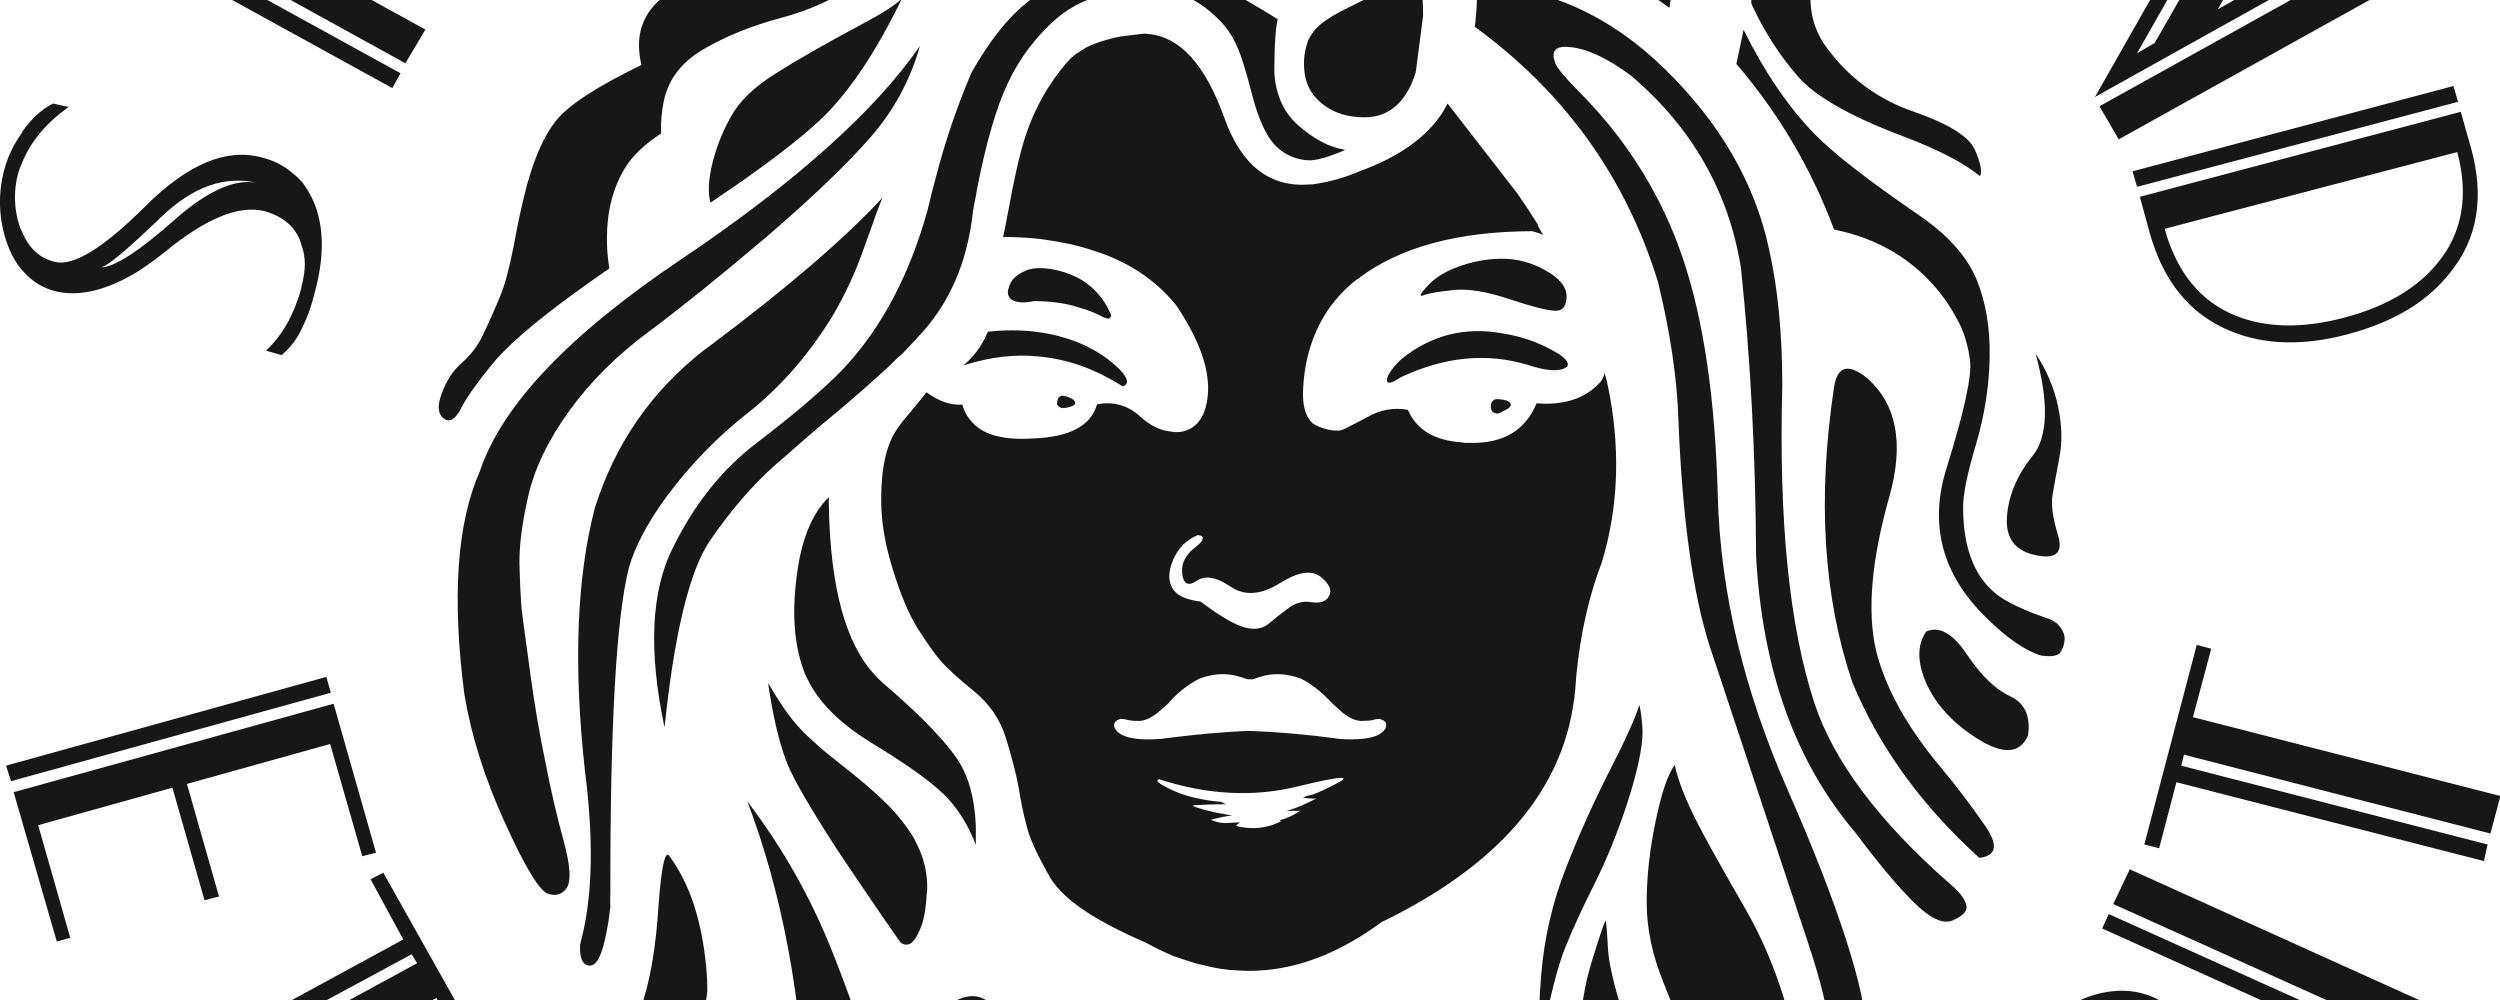 <svg width="720" height="288" viewBox="0 0 720 288" fill="none" xmlns="http://www.w3.org/2000/svg">
<g clip-path="url(#clip0_46_2432)">
<path fill-rule="evenodd" clip-rule="evenodd" d="M486.87 -194.382L443.535 -206.766L416.805 -116.181L427.425 -113.004L439.863 -155.124L472.56 -145.62L473.847 -149.58L440.853 -159.093L452.976 -199.629L485.772 -190.413L486.87 -194.373V-194.382ZM548.682 -141.948L542.625 -92.988L539.439 -91.395L544.902 -137.493L548.682 -141.948ZM533.283 -82.674L594.105 -116.379L542.328 -51.849L546 -48.969L605.436 -123.021L602.052 -125.595L554.748 -99.324L561.309 -157.509L557.628 -160.389L498.192 -86.346L501.873 -83.466L539.439 -130.356L533.283 -82.674ZM567.969 -24.498L575.025 -16.074L648.762 -76.131L641.913 -84.771L567.969 -24.498ZM645.099 -36.882L650.652 -40.059L620.538 12.375L615.471 15.345L645.099 -36.882ZM582.972 -7.641L585.06 -3.384L637.935 -32.922L603.348 27.936L686.535 -18.45L684.15 -22.617L638.727 2.664L668.544 -50.076L666.258 -53.928L582.972 -7.641ZM548.682 -47.097L557.331 -40.257L616.767 -114.291L608.118 -121.131L548.682 -47.097ZM562.893 -30.537L566.079 -27.072L639.825 -87.138L636.639 -90.9L562.893 -30.537ZM707.901 29.322L706.605 24.768L614.175 49.338L615.471 53.811L707.901 29.331V29.322ZM693.681 -6.255L688.119 -15.777L604.635 30.609L610.197 40.131L693.69 -6.255H693.681ZM388.59 -207.567C389.976 -206.703 391.029 -205.848 391.758 -204.984L388.077 -130.95L384.603 -128.763L388.572 -207.567H388.59ZM376.161 -211.527C378.951 -211.527 381.489 -210.996 383.811 -209.943L379.833 -126.684C376.323 -125.964 373.677 -125.694 371.886 -125.892C365.721 -126.09 360.555 -128.205 356.379 -132.237C352.14 -136.467 350.079 -141.291 350.223 -146.709L352.608 -192.789C353.004 -198.279 355.488 -202.833 360.06 -206.469C364.632 -210.168 369.996 -211.86 376.161 -211.527ZM356.577 -209.637C351.141 -205.281 348.225 -199.773 347.838 -193.095L345.552 -147.006C345.147 -140.328 347.505 -134.514 352.608 -129.555C357.711 -124.47 364.065 -121.86 371.688 -121.725C379.248 -121.329 385.728 -123.345 391.164 -127.773C396.798 -132.138 399.813 -137.655 400.209 -144.333L402.297 -190.413C402.63 -197.091 400.344 -202.905 395.439 -207.855C390.336 -212.949 384.009 -215.658 376.449 -215.991C368.709 -216.189 362.076 -214.074 356.577 -209.646V-209.637ZM194.667 -175.95L192.282 -179.622L141 -149.094L143.088 -145.422L160.278 -155.439L207.591 -78.219L211.569 -80.901L164.553 -158.013L167.145 -159.597L214.449 -82.485L224.286 -88.245L176.982 -165.447L194.667 -175.95ZM274.173 -208.053L230.847 -194.976L258.873 -104.778L302.208 -117.963L301.11 -121.923L268.314 -111.915L256.488 -149.877L289.185 -159.597L287.889 -163.557L255.399 -153.837L242.772 -194.175L275.271 -204.192L274.173 -208.053ZM227.67 -193.887L223.188 -192.591L251.421 -102.501L255.885 -103.788L227.67 -193.887ZM151.044 -57.897L131.559 -38.169L109.293 -78.516L151.044 -57.897ZM169.323 -48.681L172.707 -52.344L105.117 -85.851L102.435 -90.603L174.795 -54.522L182.544 -62.352L93.192 -107.154L89.817 -103.788L138.417 -17.064L141.603 -20.529L136.032 -30.546L158.991 -53.937L169.323 -48.681ZM409.146 -118.26L413.619 -117.171L440.349 -207.855L435.885 -209.16L409.146 -118.26ZM135.438 305.163L139.416 302.985L110.391 251.343L106.719 253.224L116.151 270.567L36.15 314.082L38.535 318.042L118.545 274.833L120.129 277.407L40.119 320.922L45.699 330.633L125.7 287.424L135.438 305.154V305.163ZM112.776 386.532L93.696 366.219L136.032 346.491L112.776 386.532ZM143.376 342.819L148.452 340.443L108.006 409.923L115.359 417.663L165.849 332.226L162.465 328.842L72.33 371.772L75.507 374.94L85.839 370.179L108.303 394.164L102.435 403.884L105.918 407.646L143.385 342.819H143.376ZM189.906 356.805L187.521 360.171L204.405 370.971L154.518 446.598L158.694 449.28L208.383 373.356L211.074 375.246L161.376 450.756L170.916 456.903L220.803 381.285L238.002 392.283L240.387 388.917L189.906 356.805ZM277.566 403.38L273.084 402.3L252.015 494.28L256.488 495.36L277.566 403.38ZM318.309 461.07C315.456 473.031 310.425 481.986 303.207 487.935C294.783 495.135 284.154 497.241 271.293 494.271L290.58 410.229C303.567 413.199 312.279 419.769 316.716 429.939C320.424 438.606 320.955 448.974 318.309 461.07ZM291.579 406.557L280.743 403.884L259.665 496.152L270.501 498.537C284.541 501.642 296.349 499.329 305.889 491.607C314.295 484.92 320.028 475.11 323.079 462.159C326.058 449.145 325.266 437.805 320.694 428.157C315.384 416.934 305.691 409.725 291.579 406.557ZM375.648 415.278L362.634 415.476L363.435 442.926L376.647 450.756L375.657 415.278H375.648ZM410.739 412.11L406.266 413.397L430.809 504.576L435.282 503.496L410.739 412.11ZM707.703 43.794C711.015 56.412 709.161 67.014 702.141 75.609C696.174 83.007 687.201 88.299 675.204 91.467C663.216 94.644 652.812 94.473 643.992 90.972C633.795 86.877 626.928 78.525 623.418 65.898L707.703 43.794ZM705.813 78.291C713.562 68.643 715.524 56.781 711.681 42.705L708.702 32.202L616.272 56.682L619.152 67.185C623.058 81.063 630.645 90.378 641.913 95.139C651.777 99.369 663.243 99.729 676.293 96.228C689.478 92.718 699.324 86.742 705.813 78.291ZM636.837 186.822L632.661 185.733L617.559 243.216L621.834 244.305L626.802 225.279L715.362 247.977L716.442 243.216L628.197 220.518L628.989 217.35L717.243 240.048L720.123 229.248L631.572 206.541L636.837 186.822ZM581.982 312.498L590.622 300.402C594.132 295.119 598.974 291.789 605.139 290.394C611.169 288.945 616.47 289.899 621.033 293.274C625.803 296.568 628.62 301.23 629.484 307.242C630.213 313.191 628.728 318.807 625.011 324.09L616.263 336.186L581.982 312.498ZM587.247 298.026L572.136 319.338L650.652 373.356L656.916 364.131L619.746 338.571L626.802 328.554L678.885 333.315L681.765 329.346L629.484 324.882C633.39 318.546 634.821 311.967 633.759 305.163C632.697 298.287 629.421 293.013 623.913 289.305C618.288 285.471 611.853 284.418 604.635 286.128C597.567 287.808 591.373 292.047 587.247 298.026ZM570.354 322.011L567.663 325.674L646.08 379.692L648.762 375.732L570.354 322.011ZM458.844 403.884L457.746 399.915L413.916 411.318L438.459 502.398L482.091 491.103L481.011 487.143L448.008 495.855L437.964 457.398L470.76 448.677L469.68 444.717L436.677 453.438L425.841 412.308L458.835 403.884H458.844ZM538.044 438.174C534.741 433.089 526.821 429.912 514.293 428.661C500.379 427.275 492.099 425.151 489.453 422.316C490.515 423.378 498.003 424.368 511.908 425.286C524.436 425.952 533.139 430.245 538.044 438.174ZM476.529 398.133C472.686 405.135 472.317 411.543 475.44 417.366C479.67 425.286 489.552 430.38 505.05 432.621C520.557 434.736 529.971 439.137 533.283 445.806C535.803 450.36 536.001 454.761 533.877 458.991C532.086 462.69 528.54 465.921 523.239 468.702C516.219 472.203 509.622 473.697 503.466 473.157L505.545 477.126C510.513 478.053 517.209 476.406 525.624 472.176C534.309 467.946 540.474 462.654 544.11 456.318C548.214 449.307 548.322 442.098 544.407 434.709C539.511 425.394 528.513 420.462 511.413 419.931C494.124 419.274 484.251 416.466 481.803 411.516C479.544 407.151 479.706 402.525 482.298 397.638C484.818 393.012 488.616 389.412 493.728 386.838C500.946 383.13 508.965 382.41 517.776 384.651L515.391 380.484C508.299 377.847 500.451 378.702 491.838 383.067C484.944 386.631 479.841 391.653 476.529 398.133ZM562.101 344.907C568.131 345.105 573.063 347.283 576.906 351.45C580.623 355.878 582.108 361.062 581.388 367.011C580.722 373.023 577.905 378.117 572.928 382.275L561.606 392.085L534.066 360.675L545.505 350.955C550.41 346.725 555.945 344.709 562.101 344.907ZM580.587 348.282C576.015 343.188 570.057 340.578 562.695 340.443C555.27 340.443 548.655 342.891 542.823 347.787L523.041 364.626L585.654 436.293L594.105 428.958L564.189 394.956L575.619 385.443C581.586 380.358 584.997 374.211 585.852 367.011C586.914 359.811 585.159 353.565 580.587 348.282ZM520.359 366.813L516.984 369.882L579.597 441.342L582.972 438.174L520.359 366.813ZM692.394 306.648L694.482 302.49L607.317 263.241L605.427 267.399L692.394 306.648ZM695.778 299.61L700.251 289.602L613.383 250.353L608.613 260.361L695.778 299.61ZM35.358 -22.905L36.942 -25.785L116.754 18.225L122.514 8.505L42.504 -35.505L52.548 -53.145L48.867 -55.323L19.752 -3.681L23.424 -1.503L32.964 -18.648L112.974 25.362L115.359 21.096L35.349 -22.914L35.358 -22.905ZM46.491 62.433C55.626 53.703 64.869 50.463 74.211 52.713C67.857 51.327 59.901 54.828 50.361 63.225C40.029 72.405 32.901 76.995 28.995 76.995C30.651 76.932 36.483 72.072 46.491 62.433ZM19.752 30.807L15.279 29.817C12.093 31.41 9.177 34.047 6.531 37.746C6.465 37.81 6.414 37.888 6.38 37.973C6.346 38.058 6.33 38.149 6.333 38.241C4.018 41.408 2.301 44.97 1.266 48.753C-0.672 55.8 -0.393 63.273 2.067 70.155C3.12 73.125 4.542 75.672 6.333 77.796L6.828 78.291C9.285 81.063 12.264 82.908 15.774 83.835C22.668 85.554 30.588 83.709 39.534 78.291C42.045 76.698 44.628 74.853 47.274 72.738C59.199 62.892 68.874 58.923 76.299 60.84C79.611 61.767 82.266 63.36 84.255 65.601C85.11 66.654 85.803 67.815 86.343 69.066C86.541 69.606 86.703 70.128 86.838 70.659C88.098 73.953 88.098 77.886 86.838 82.449C86.843 82.821 86.776 83.191 86.64 83.538C84.516 90.945 81.168 96.759 76.596 100.98L81.078 102.276C83.518 100.249 85.484 97.711 86.838 94.842C88.498 91.495 89.767 87.968 90.618 84.33C93.192 75.015 93.363 66.96 91.113 60.147C90.146 57.284 88.7 54.606 86.838 52.227C86.044 51.362 85.18 50.565 84.255 49.842C81.729 47.688 78.733 46.159 75.507 45.378C65.301 42.543 54.105 47.196 41.91 59.355C29.787 71.442 21.075 76.797 15.774 75.411C11.4 74.358 8.259 71.451 6.333 66.681C6.096 66.274 5.898 65.846 5.739 65.403C4.011 60.384 3.839 54.961 5.244 49.842C5.543 48.859 5.907 47.897 6.333 46.962C8.781 40.824 13.272 35.442 19.752 30.807ZM1.761 220.518L3.156 224.982L95.289 199.512L93.993 194.949L1.761 220.5V220.518ZM53.835 225.774L95.082 214.272L104.334 246.582L108.294 245.592L96.081 202.68L3.939 228.15L16.359 271.17L20.229 270.081L10.995 237.663L49.659 226.863L58.902 259.272L63.078 258.192L53.835 225.774ZM570.246 50.733C570.912 49.473 570.417 46.935 568.761 43.101C567.033 39.267 561.111 35.595 550.968 32.094C540.994 28.694 532.317 22.29 526.128 13.761C522.672 9.135 521.115 3.78 521.448 -2.295C518.271 -3.222 515.922 -4.635 514.392 -6.561C512.862 -8.478 511.944 -13.203 511.602 -20.736C511.278 -28.269 508.659 -34.308 503.763 -38.871C498.795 -43.434 495.375 -46.269 493.53 -47.394C490.696 -49.157 487.876 -50.942 485.07 -52.749C481.299 -55.125 474.477 -57.906 464.604 -61.074C454.668 -64.242 445.317 -63.981 436.578 -60.282C446.181 -61.137 454.362 -60.282 461.121 -57.699C467.644 -55.278 473.853 -52.084 479.616 -48.186C485.241 -44.424 490.614 -39.33 495.717 -32.922C500.811 -26.442 503.637 -18.162 504.159 -8.046C504.429 -3.285 504.492 -0.306 504.357 0.873C504.627 1.602 504.951 2.331 505.347 3.06C508.633 9.89 512.809 16.254 517.767 21.987C522.744 27.738 532.752 33.453 547.791 39.132C557.988 42.966 565.476 46.827 570.246 50.733ZM425.346 -61.371C428.658 -61.569 429.486 -62.856 427.83 -65.241C426.237 -67.671 423.33 -68.967 419.082 -69.111C414.843 -69.291 411.333 -67.446 408.552 -63.549C405.96 -60.048 405.465 -54.135 407.058 -45.81C407.121 -45.342 407.193 -44.721 407.256 -43.92C407.391 -41.346 407.859 -39.897 408.651 -39.564C409.371 -39.231 410.271 -41.454 411.333 -46.206C412.323 -51.093 414.087 -54.801 416.598 -57.303C419.118 -59.823 422.034 -61.173 425.346 -61.371ZM409.047 -7.254C408.721 -9.457 408.49 -11.673 408.354 -13.896C407.22 -10.989 405.771 -8.676 403.98 -6.957C403.026 -6.012 401.172 -4.716 398.409 -3.087C397.509 -2.565 396.519 -2.007 395.43 -1.404C394.836 -1.071 392.082 0.306 387.177 2.763C384.978 3.818 382.884 5.077 380.922 6.525C379.14 7.875 377.781 9.522 376.845 11.475C375.948 13.714 375.508 16.11 375.549 18.522V18.612C375.567 22.968 376.989 26.442 379.824 29.025C380.247 29.457 380.715 29.853 381.219 30.213C384.333 32.589 388.239 33.786 392.946 33.786C398.841 33.786 403.251 30.816 406.167 24.858C406.809 23.518 407.338 22.127 407.751 20.7L409.839 4.644V2.853C409.751 -0.528 409.487 -3.901 409.047 -7.254ZM433.995 -49.671C429.081 -47.754 425.94 -42.606 424.545 -34.209C423.096 -25.821 423.555 -20.403 425.94 -17.955C445.884 -16.767 464.172 -10.026 480.804 2.268C483.981 -18.351 480.966 -32.463 471.759 -40.059C462.48 -47.727 455.091 -51.687 449.592 -51.957C444.289 -52.324 438.969 -51.544 433.995 -49.671ZM452.175 13.563C457.152 14.022 463.047 16.803 469.869 21.888C487.293 36.756 497.796 55.125 501.369 76.995C504.159 103.491 505.617 131.211 505.752 160.155C507.534 192.996 517.11 219.591 534.471 239.94C540.834 248.472 546.36 255.078 551.067 259.767C555.774 264.447 559.518 266.247 562.299 265.113C565.017 263.925 566.376 262.674 566.376 261.351C566.304 260.028 565.548 258.543 564.081 256.896C563.22 255.969 562.294 255.106 561.309 254.313C540.969 236.403 528.045 219.123 522.546 202.473C515.319 180.405 512.241 149.949 513.303 111.087C513.303 96.219 512.043 83.169 509.523 71.937C505.473 52.848 495.447 35.469 479.409 19.809C463.641 4.41 445.659 -3.681 425.445 -4.482C425.445 -3.087 425.409 -1.701 425.346 -0.315C425.283 2.394 425.076 5.067 424.743 7.713C450.663 26.613 468.249 51.129 477.519 81.261C481.101 96.057 483.054 109.341 483.387 121.104C484.512 149.247 487.527 170.955 492.432 186.219L520.962 272.259C524.598 283.293 526.515 291.42 526.722 296.64C526.92 301.86 527.946 304.533 529.8 304.668C531.654 304.794 533.346 304.038 534.867 302.382C536.377 300.698 537.194 298.505 537.153 296.244C537.423 291.42 535.596 282.888 531.69 270.666C527.712 258.381 522.186 244.17 515.094 228.051C502.242 198.981 495.447 170.523 494.718 142.713C493.989 114.894 490.641 92.133 484.674 74.421C478.842 57.105 469.437 41.679 456.45 28.134C451.086 22.779 448.233 19.44 447.909 18.117C446.577 14.625 447.999 13.095 452.175 13.563ZM411.036 82.449C408.912 84.699 408.579 85.554 410.046 85.023C410.478 84.861 411.036 84.699 411.729 84.528C413.322 84.186 415.572 83.862 418.479 83.538C422.727 83.079 428.091 83.934 434.589 86.112C441.15 88.29 445.56 89.415 447.801 89.487C449.574 89.586 450.627 88.767 450.987 87.003C451.129 86.487 451.195 85.954 451.185 85.419C451.185 82.575 449.097 80.037 444.921 77.787C441.025 75.553 436.594 74.423 432.105 74.52C427.888 74.594 423.717 75.398 419.775 76.896C417.354 77.76 415.275 78.849 413.52 80.172C412.617 80.845 411.784 81.608 411.036 82.449ZM522.744 38.736C515.121 30.942 508.263 20.898 502.17 8.604L501.972 9.396C501.702 10.782 501.072 13.797 500.082 18.423C512.2 32.527 521.722 48.668 528.207 66.096C541.131 68.733 551.4 74.952 559.023 84.726C560.544 86.643 562.173 89.19 563.883 92.358C565.611 95.526 566.763 99.324 567.366 103.761C567.96 108.117 565.71 118.458 560.616 134.784C555.504 151.038 559.284 165.384 571.938 177.804C577.968 183.744 583.269 187.416 587.841 188.802C590.757 189.189 592.575 188.928 593.313 188.001C594.082 186.89 594.528 185.588 594.6 184.239C594.726 182.655 593.97 181.071 592.314 179.478L590.829 178.488C590.424 178.375 590.024 178.243 589.632 178.092C583.737 176.049 579.327 174.069 576.411 172.152C569.058 167.256 565.377 158.562 565.377 146.079C565.377 142.182 566.637 136.071 569.157 127.746C571.605 119.349 572.901 110.997 573.027 102.663C573.162 94.275 571.875 86.814 569.157 80.271C566.367 73.665 560.805 67.509 552.462 61.83C538.017 51.921 528.108 44.226 522.744 38.736ZM544.11 143.109C548.421 127.845 546.297 116.442 537.747 108.909C532.32 104.553 529.143 105.408 528.207 111.492C523.374 143.469 525.129 171.819 533.481 196.524C541.167 215.091 553.353 231.948 570.048 247.077C575.088 246.483 575.583 243.315 571.542 237.564C567.643 231.934 563.499 226.477 559.122 221.211C549.384 209.646 543.12 198.414 540.339 187.515C537.684 176.211 538.935 161.415 544.11 143.109ZM451.383 105.543C451.914 104.616 451.113 103.428 448.998 101.97C446.776 100.628 444.45 99.47 442.041 98.505C439.054 97.359 435.957 96.526 432.798 96.021C421.935 94.041 412.224 96.489 403.683 103.356C403.119 103.85 402.587 104.379 402.09 104.94C400.632 106.533 399.768 107.892 399.507 109.008C399.174 110.331 399.93 110.565 401.793 109.701V109.611C402.288 109.386 402.846 109.053 403.485 108.621C415.995 102.735 428.127 101.538 439.854 105.048C445.614 106.965 449.466 107.127 451.383 105.543ZM429.423 117.639C429.486 118.089 429.648 118.422 429.918 118.629C430.324 118.92 430.805 119.089 431.304 119.115C431.58 119.047 431.848 118.95 432.105 118.827C432.528 118.62 433.068 118.359 433.689 118.026C434.751 117.495 435.219 116.946 435.084 116.343C434.886 115.749 434.22 115.353 433.095 115.155C432.571 115.061 432.042 114.995 431.511 114.957C431.142 114.953 430.775 114.986 430.413 115.056C430.278 115.182 430.053 115.389 429.72 115.65C429.387 116.046 429.288 116.721 429.423 117.639ZM473.055 210.699C472.982 208.103 472.681 205.52 472.155 202.977C470.958 206.802 468.15 213.057 463.713 221.697C459.05 230.837 454.836 240.199 451.086 249.75C447.108 259.801 444.663 270.392 443.832 281.169C443.229 288.702 443.13 293.634 443.526 295.947C443.643 296.415 443.742 296.775 443.832 297.027C444.012 297.351 444.21 297.522 444.426 297.531C446.541 286.362 448.701 278.073 450.888 272.646C453.138 267.102 455.991 260.919 459.438 254.115C462.813 247.311 465.864 239.778 468.582 231.516C471.561 222.336 473.055 215.388 473.055 210.699ZM463.11 273.339C462.974 270.593 462.776 267.85 462.516 265.113C462.246 264.987 460.959 268.686 458.646 276.219C456.274 283.65 455.065 291.404 455.064 299.205C455.064 306.153 456.522 313.425 459.429 321.021C462.282 328.554 467.115 334.233 473.946 338.067C480.696 341.829 484.512 342.495 485.376 340.047C486.231 337.608 485.907 335.817 484.386 334.692C482.793 333.504 478.95 324.585 472.848 307.935C466.755 291.285 463.506 279.747 463.11 273.348V273.339ZM554.757 181.863C552.363 185.31 552.138 189.693 554.064 195.048C556.638 201.924 561.714 207.774 569.265 212.598C576.825 217.413 581.757 217.152 584.07 211.806C584.871 206.253 583.143 202.482 578.904 200.502C574.665 198.522 570.525 194.526 566.484 188.505C562.434 182.43 558.537 180.225 554.757 181.863ZM592.719 117.045C591.562 111.622 589.371 106.473 586.266 101.88C590.109 116.019 589.812 125.838 585.366 131.319C580.929 136.809 578.472 142.623 578.004 148.761C577.554 154.908 580.263 158.607 586.158 159.867C592.062 161.127 594.24 159.237 592.728 154.215C591.198 149.193 590.667 145.332 591.126 142.623C591.594 139.833 592.251 136.215 593.115 131.715C593.979 127.215 593.844 122.337 592.719 117.045ZM420.477 319.824C420.007 319.207 419.509 318.612 418.983 318.042C415.563 313.803 412.251 310.887 409.047 309.321C405.165 307.378 401.147 305.724 397.023 304.371C392.649 302.976 386.853 304.695 379.626 309.519C372.471 314.28 366.972 316.197 363.129 315.27C359.305 314.35 355.524 313.26 351.798 312.003C348.09 310.815 343.68 310.743 338.586 311.796C333.474 312.921 327.417 316.827 320.397 323.496C313.368 330.102 308.832 335.484 306.78 339.651C304.728 343.746 304.818 347.391 307.077 350.55C310.785 352.269 314.493 352.107 318.201 350.055C336.165 340.083 347.955 334.431 353.589 333.108C372.732 328.482 395.43 329.841 421.665 337.176C422.849 336.076 423.769 334.722 424.356 333.216C424.836 331.907 425.133 330.538 425.238 329.148C425.238 327.888 424.32 325.773 422.466 322.803C424.518 325.251 423.852 324.252 420.477 319.824ZM444.327 319.338C442.869 318.546 441.78 318.906 441.051 320.418C440.385 322.011 439.989 325.053 439.854 329.544C439.728 333.972 440.52 339.849 442.248 347.184C443.895 354.456 446.541 359.082 450.195 361.062C453.111 361.719 456.684 360.9 460.923 358.587C465.369 356.004 467.583 354.06 467.583 352.737C467.59 352.566 467.556 352.397 467.484 352.242C466.332 351.241 465.171 350.251 464.001 349.272C457.647 343.98 452.778 339.057 449.394 334.494C446.103 330.127 444.324 324.806 444.327 319.338ZM420.972 359.082C419.103 357.655 417.181 356.298 415.212 355.014C411.772 352.837 408.105 351.041 404.277 349.659C396.956 346.81 389.173 345.333 381.318 345.303C363.687 345.303 347.991 350.919 334.203 362.151C332.612 363.43 331.086 364.788 329.631 366.219C326.589 370.899 328.011 372.951 333.915 372.357C334.833 372.231 335.895 372.033 337.092 371.763C339.207 370.836 341.232 369.693 343.149 368.298C354.678 358.65 370.455 354.258 390.462 355.113C397.752 356.103 404.142 358.119 409.641 361.161C415.131 364.131 418.686 365.229 420.279 364.428C420.844 364.13 421.334 363.708 421.713 363.194C422.092 362.68 422.349 362.086 422.466 361.458V360.369C421.97 359.937 421.472 359.508 420.972 359.082ZM410.442 372.654C411.031 372.498 411.597 372.265 412.125 371.961C412.445 371.836 412.748 371.67 413.025 371.466C409.941 369.551 406.634 368.022 403.179 366.912C396.954 364.87 390.452 363.798 383.901 363.735C379.194 363.735 374.496 364.302 369.789 365.418C365.314 366.408 360.998 368.013 356.964 370.188C353.446 372.074 350.118 374.295 347.028 376.821C347.441 377.162 347.91 377.43 348.414 377.613C349.152 377.811 350.376 377.91 352.104 377.91C353.949 377.91 355.614 377.451 357.063 376.524C357.844 375.821 358.759 375.282 359.754 374.94C361.806 373.878 364.29 373.158 367.206 372.753C367.863 372.618 368.556 372.528 369.294 372.456C369.753 372.392 370.22 372.392 370.68 372.456C371.481 372.456 372.867 372.618 374.856 372.951C376.845 373.284 378.303 373.446 379.23 373.446C381.282 373.446 384.135 372.888 387.78 371.763C390.967 370.633 394.335 370.097 397.716 370.179C400.695 370.242 402.585 370.413 403.386 370.674C404.106 370.872 405.096 371.304 406.356 371.961C406.569 372.033 406.772 372.133 406.959 372.258C407.229 372.393 407.454 372.528 407.652 372.654C407.985 372.726 408.381 372.789 408.849 372.861C409.308 372.861 409.839 372.789 410.442 372.654ZM377.934 -67.023C376.674 -70.65 373.893 -73.26 369.591 -74.853C363.628 -77.001 357.47 -78.559 351.204 -79.506C348.335 -79.93 345.483 -80.458 342.654 -81.09C339.257 -81.481 335.84 -81.682 332.421 -81.693C327.522 -81.718 322.632 -81.284 317.814 -80.397C312.441 -79.542 308.238 -77.787 305.187 -75.15C302.136 -72.504 300.615 -68.706 300.615 -63.747C300.615 -60.12 301.641 -57.402 303.693 -55.62C305.349 -54.234 307.536 -53.541 310.263 -53.541C312.837 -53.541 315.42 -54.396 318.003 -56.115C319.065 -56.772 321.324 -58.599 324.762 -61.569C331.062 -66.924 337.02 -69.597 342.654 -69.597C348.288 -69.534 352.761 -68.076 356.064 -65.232C359.457 -62.397 359.619 -52.119 356.568 -34.407C355.398 -27.531 355.353 -21.645 356.469 -16.767C356.95 -14.888 357.616 -13.061 358.458 -11.313L366.603 -2.79C367.845 -2.088 369.177 -1.494 370.581 -1.008L370.68 -0.909C370.364 -1.381 370.034 -1.843 369.69 -2.295C368.944 -3.365 368.182 -4.425 367.404 -5.472C365.613 -8.046 364.425 -12.114 363.822 -17.658C363.228 -23.274 363.795 -27.702 365.514 -30.942C366.441 -32.787 368.304 -35.505 371.076 -39.069C373.659 -42.507 375.981 -46.827 378.033 -52.056C380.094 -57.276 380.049 -62.262 377.934 -67.023ZM395.628 -75.933C396.69 -79.308 396.492 -81.855 395.034 -83.574C393.504 -85.284 391.326 -85.59 388.464 -84.465C385.557 -83.412 384.162 -81.495 384.297 -78.714C384.432 -75.15 386.187 -68.904 389.571 -59.985C393.342 -49.941 393.405 -43.335 389.76 -40.158C386.443 -37.23 383.196 -34.223 380.022 -31.14C377.052 -28.233 375.549 -24.57 375.549 -20.142C375.549 -17.622 376.575 -15.408 378.636 -13.5C380.418 -11.781 382.272 -10.926 384.198 -10.926C389.76 -10.926 393.81 -13.797 396.321 -19.548C398.382 -24.165 399.408 -30.51 399.408 -38.574C399.408 -40.824 398.976 -44.127 398.112 -48.483C397.166 -53.297 396.272 -58.122 395.43 -62.955C394.503 -68.31 394.566 -72.621 395.628 -75.933ZM341.268 -57.996C337.623 -57.996 334.14 -57.204 330.828 -55.62C327.453 -54.036 324.033 -50.67 320.586 -45.513C317.148 -40.356 313.368 -36.72 309.264 -34.614C305.181 -32.486 300.637 -31.395 296.034 -31.437C291.273 -31.437 287.133 -33.219 283.614 -36.792C279.708 -40.752 277.755 -45.882 277.755 -52.155C277.755 -54.99 277.989 -57.573 278.448 -59.886C279.051 -62.523 280.068 -65.637 281.535 -69.201C283.254 -73.494 284.379 -76.167 284.91 -77.229L285.81 -78.813C280.968 -77.886 276.531 -75.276 272.49 -70.983C268.44 -66.753 266.127 -59.787 265.533 -50.067C264.867 -40.428 268.476 -32.193 276.369 -25.389C284.181 -18.585 300.516 -17.982 325.365 -23.607C328.344 -24.264 330.792 -25.065 332.718 -25.983C344.112 -31.077 350.007 -36.954 350.403 -43.623C350.745 -50.301 350.007 -54.369 348.225 -55.818C346.425 -57.267 344.112 -57.996 341.268 -57.996ZM351.798 -3.789C351.097 -4.108 350.4 -4.438 349.71 -4.779C342.897 -8.21 335.378 -10.006 327.75 -10.026C317.076 -9.495 307.572 -6.723 299.22 -1.701C292.47 2.394 285.972 9.963 279.744 20.997C275.59 30.773 272.169 40.845 269.511 51.129C268.647 54.234 267.855 57.402 267.117 60.642C266.856 61.425 266.625 62.218 266.424 63.018C261.654 79.011 254.796 92.295 245.85 102.861C244.725 104.184 243.573 105.471 242.376 106.731L240.486 108.621C235.05 113.904 227.499 120.24 217.824 127.647C208.086 135.045 200.094 145.017 193.875 157.572C187.512 170.064 186.684 187.371 191.391 209.511C194.244 182.088 198.645 164.088 204.612 155.493C210.57 146.844 216.798 139.635 223.296 133.893C227.841 129.897 232.179 126.135 236.31 122.589L241.674 118.125C246.576 114.005 251.383 109.774 256.092 105.435L256.389 105.147C256.758 104.796 257.127 104.427 257.478 104.058L258.576 102.969C259.069 102.604 259.535 102.204 259.971 101.772L260.259 101.475L263.049 98.505C263.45 98.146 263.815 97.748 264.138 97.317C273.3 87.867 278.664 75.627 280.248 60.642C280.5 59.121 280.806 57.6 281.139 56.079C281.198 55.446 281.297 54.818 281.436 54.198C284.019 40.986 286.971 30.87 290.283 23.868C293.637 16.742 298.444 10.396 304.395 5.238C308.832 1.467 314.43 -1.071 321.189 -2.394C321.936 -2.574 322.665 -2.745 323.376 -2.889L329.829 -3.483C335.859 -3.555 341.751 -1.68 346.632 1.863C348.333 3.105 349.962 4.527 351.501 6.129C353.355 8.046 354.885 10.323 356.073 12.969C357.333 15.543 358.854 20.367 360.645 27.432C362.499 34.506 364.758 39.366 367.395 42.012C369.927 44.571 373.345 46.059 376.944 46.17C379.131 46.233 382.614 45.243 387.384 43.2C387.308 43.183 387.237 43.149 387.177 43.101C382.812 42.381 378.375 40.041 373.857 36.063C371.571 34.068 369.799 31.552 368.691 28.728C367.513 25.767 366.941 22.599 367.008 19.413V19.314C367.071 12.357 367.404 7.767 367.998 5.535C362.72 2.222 357.316 -0.894 351.798 -3.789ZM246.354 -4.671C252.177 -9.108 255.03 -13.464 254.904 -17.757C254.769 -22.185 253.014 -28.557 249.63 -36.891C247.439 -42.264 246.952 -48.18 248.235 -53.838C242.673 -49.608 239.757 -44.586 239.496 -38.772C239.226 -33.021 238.83 -28.827 238.299 -26.181C237.768 -23.607 235.986 -20.898 232.935 -18.054C229.821 -15.282 220.281 -11.619 204.315 -7.056C188.277 -2.556 181.752 6.03 184.731 18.72C171.609 25.056 163.329 30.51 159.891 35.073C156.768 39.033 154.086 45.009 151.836 53.01C150.304 58.868 149.013 64.786 147.966 70.749C146.634 77.427 145.338 82.242 144.087 85.221C142.417 89.273 140.625 93.274 138.714 97.218C137.303 99.969 135.378 102.426 133.044 104.454C130.524 106.632 128.607 109.539 127.284 113.175C125.889 116.739 126.06 119.187 127.779 120.51C129.435 121.77 131.064 120.87 132.648 117.837C134.178 114.795 137.058 110.664 141.297 105.444C145.473 100.152 153.159 93.42 164.355 85.221C167.865 82.647 171.582 80.001 175.488 77.301C175.016 74.451 174.784 71.567 174.795 68.679C174.795 60.876 176.514 54.135 179.961 48.447C182.076 44.946 185.559 41.607 190.401 38.439C190.27 35.28 190.536 32.117 191.193 29.025C192.516 22.743 196.395 17.757 202.821 14.058C209.184 10.359 216.564 7.389 224.979 5.139C233.394 2.889 240.522 -0.378 246.354 -4.671ZM259.764 -0.414C257.784 1.503 253.905 3.978 248.136 7.02C237.273 12.834 228.966 17.595 223.188 21.294C217.293 24.993 213.117 28.989 210.678 33.282C208.239 37.539 206.397 42.112 205.206 46.872C204.009 51.687 203.82 55.512 204.612 58.365C219.453 48.447 230.253 40.257 237.012 33.786C244.824 26.118 252.411 14.724 259.764 -0.414ZM250.62 39.636C257.31 32.032 262.201 23.019 264.93 13.266C251.817 32.166 229.02 52.551 196.557 74.421C164.031 96.219 144.582 116.64 138.219 135.675C131.595 150.606 130.101 172.044 133.746 199.998C135.726 211.959 139.641 224.307 145.473 237.069C151.233 249.759 155.346 256.527 157.803 257.391C160.179 258.183 162.006 257.589 163.266 255.6C164.526 253.62 164.229 249.192 162.366 242.316C160.313 234.822 158.556 227.25 157.101 219.618C155.39 211.378 153.964 203.081 152.826 194.742C151.701 186.417 151.008 181.296 150.738 179.379C150.508 177.763 150.31 176.143 150.144 174.519C149.901 171.022 149.736 167.52 149.649 164.016C149.379 158.346 150.18 151.434 152.034 143.307C153.816 135.171 157.794 126.846 163.959 118.323C170.052 109.863 177.774 102.213 187.116 95.328C196.323 88.461 207.555 79.407 220.812 68.175C233.925 56.88 243.87 47.367 250.62 39.636ZM249.036 70.848C251.754 63.117 253.473 58.464 254.202 56.88C243.339 68.634 226.968 82.71 205.107 99.099C204.639 99.432 204.207 99.756 203.82 100.089L202.821 100.782C187.638 112.608 177.144 127.782 171.321 146.277C166.083 166.365 165.12 191.538 168.441 221.805C170.952 241.299 170.691 257.283 167.631 269.775L167.046 272.151V272.943C167.046 276.39 168 278.1 169.926 278.1C171.906 278.1 173.499 274.833 174.696 268.29C175.092 266.508 175.452 264.123 175.785 261.153C175.716 259.768 175.716 258.38 175.785 256.995C175.713 208.755 177.504 177.561 181.149 163.422C182.877 157.347 186.486 150.543 191.985 143.001C198.741 133.88 206.697 125.713 215.637 118.719C219.813 115.416 223.89 111.555 227.859 107.127C231.909 102.627 235.779 97.407 239.496 91.467C243.377 84.944 246.574 78.028 249.036 70.848ZM290.877 85.914C291.543 86.643 292.731 87.039 294.45 87.102C295.44 87.102 296.574 86.976 297.834 86.706C302.991 86.76 307.329 87.39 310.848 88.596C313.332 89.28 315.654 90.207 317.805 91.368C318.723 91.728 319.245 91.854 319.398 91.764V91.665C319.74 91.512 319.938 91.278 319.992 90.972C319.992 90.702 319.632 89.847 318.903 88.398C316.943 84.808 313.969 81.875 310.353 79.965C307.947 78.746 305.366 77.911 302.703 77.49C299.391 76.959 296.772 77.193 294.855 78.192C292.794 79.182 291.471 80.397 290.877 81.855C290.618 82.35 290.448 82.886 290.373 83.439C290.318 83.491 290.286 83.562 290.283 83.637C290.217 84.173 290.285 84.717 290.481 85.221C290.597 85.461 290.729 85.692 290.877 85.914ZM238.695 145.386V143.208C233.727 147.969 230.613 155.79 229.353 166.698C228.03 177.534 228.858 186.651 231.837 194.058C232.035 194.508 232.233 194.949 232.44 195.345C235.617 202.077 241.71 208.224 250.719 213.777C250.829 213.83 250.931 213.897 251.025 213.975C260.835 219.915 267.747 224.838 271.797 228.735C275.703 232.578 278.781 237.429 281.04 243.315V237.861C280.707 229.734 278.88 223.254 275.568 218.43C273.183 215.001 269.736 211.068 265.236 206.64C261.667 203.185 257.987 199.847 254.202 196.632C253.474 195.971 252.777 195.278 252.114 194.553C243.564 185.562 239.091 169.173 238.704 145.386H238.695ZM221.208 196.722C222.531 205.848 224.25 213.282 226.374 219.024C227.634 222.462 230.685 228.078 235.518 235.881C238.623 240.966 242.538 246.951 247.245 253.818L247.641 254.412C252.411 261.486 256.326 267.165 259.368 271.458C261.348 272.853 263.112 271.818 264.642 268.389C264.966 267.723 265.299 266.904 265.632 265.905C266.289 263.79 266.721 260.892 266.919 257.184C266.991 256.828 267.027 256.467 267.027 256.104C267.145 251.813 266.222 247.558 264.336 243.702C264.024 243.003 263.694 242.313 263.346 241.632C261.227 238.099 258.689 234.835 255.786 231.912C252.937 229.094 249.955 226.415 246.849 223.884C243.817 221.493 240.802 219.081 237.804 216.648C234.087 213.48 231.54 211.095 230.154 209.511C227.697 206.937 224.718 202.662 221.208 196.722ZM192.588 246.285C191.391 245.295 190.392 250.38 189.6 261.549C188.943 271.854 187.548 280.539 185.424 287.613L185.028 288.999L184.632 293.265C184.632 296.109 185.46 298.548 187.116 300.6C188.646 302.454 190.266 303.372 191.976 303.372C194.244 303.372 196.458 301.887 198.645 298.917C200.282 296.636 201.585 294.132 202.515 291.483C203.123 289.48 203.524 287.42 203.712 285.336C203.712 283.221 203.622 281.043 203.415 278.793C202.155 265.05 198.546 254.214 192.588 246.285ZM239.883 274.536C233.734 258.894 225.44 244.182 215.241 230.823C225.177 256.995 230.811 286.857 232.134 320.427C232.206 321.606 232.242 322.569 232.242 323.298C232.242 323.955 232.368 325.314 232.638 327.366C232.908 329.409 233.169 331.686 233.43 334.197C233.7 336.717 234.492 338.787 235.815 340.443C237.075 342.027 240.423 343.287 245.85 344.214C251.286 345.069 253.671 340.254 253.014 329.742C252.285 319.167 251.448 311.238 250.521 305.955C249.531 300.6 245.985 290.124 239.892 274.536H239.883ZM310.65 98.703C310.587 98.703 310.524 98.667 310.452 98.604C310.178 98.533 309.913 98.433 309.66 98.307C302.1 95.463 293.73 94.536 284.514 95.526C284.36 95.897 284.195 96.263 284.019 96.624C282.503 99.952 280.261 102.898 277.458 105.246C285.072 102.798 292.308 101.943 299.121 102.663C304.869 103.184 310.483 104.694 315.717 107.127C318.273 108.306 320.82 109.692 323.367 111.285C325.167 110.628 324.933 109.08 322.683 106.632C320.055 103.96 316.997 101.749 313.638 100.089C313.134 99.774 312.6 99.508 312.045 99.297L310.659 98.703H310.65ZM307.869 117.243C309.066 116.973 309.66 116.577 309.66 116.046C309.66 115.524 309.165 115.02 308.166 114.561C307.536 114.274 306.87 114.074 306.186 113.967H305.88C305.682 113.967 305.421 114.102 305.088 114.363C304.755 114.489 304.557 114.993 304.494 115.848C304.359 116.244 304.422 116.577 304.692 116.838C304.874 117.064 305.113 117.238 305.385 117.342C305.529 117.432 305.655 117.486 305.781 117.531C306.488 117.545 307.193 117.454 307.869 117.243ZM279.339 286.92C276.63 287.19 274.272 288.477 272.292 290.79C270.353 292.784 269.129 295.363 268.809 298.125C268.611 300.762 268.98 305.361 269.907 311.895C270.834 318.375 271.428 325.017 271.698 331.821C271.876 337.728 270.683 343.596 268.215 348.966C267.671 350.566 267.338 352.23 267.225 353.916C267.225 356.238 268.215 358.146 270.204 359.676C271.923 360.999 273.813 361.656 275.874 361.656C278.394 361.656 281.724 359.316 285.9 354.618C287.7 352.638 289.086 350.487 290.076 348.174C293.262 340.515 294.846 333.477 294.846 327.06C294.846 320.526 294.648 315.54 294.252 312.093C293.757 308.477 293.16 304.875 292.461 301.293C291.732 297.464 289.982 293.903 287.394 290.988C284.748 287.946 282.048 286.596 279.339 286.92ZM219.417 309.42C217.761 305.982 215.142 304.398 211.569 304.668C208.653 304.866 206.601 306.081 205.404 308.331C204.207 310.509 203.685 312.201 203.811 313.389C203.946 314.514 204.639 315.963 205.899 317.745C207.096 319.536 208.482 321.084 210.075 322.407C213.981 325.647 217.032 327.267 219.219 327.267C219.219 327.537 219.579 327.465 220.317 327.06C220.943 326.683 221.51 326.216 222 325.674C222.366 325.187 222.573 324.6 222.594 323.991V323.199C222.546 322.57 222.516 321.94 222.504 321.309C222.363 320.091 222.261 318.87 222.198 317.646C222 315.603 221.073 312.858 219.417 309.42ZM482.298 220.32C480.228 223.227 478.383 228.78 476.727 236.97C475.071 244.962 474.243 252.63 474.243 259.956C474.243 267.363 475.863 275.067 479.112 283.059L488.454 306.648C491.505 314.307 494.421 320.031 497.202 323.793C499.92 327.555 501.873 329.481 503.07 329.544C504.258 329.607 504.852 329.049 504.852 327.852C504.789 326.601 505.086 324.486 505.752 321.516C506.409 318.474 508.236 316.26 511.215 314.874C514.131 313.416 515.922 312.228 516.579 311.31C517.122 310.554 517.434 309.657 517.479 308.727C517.407 307.872 517.344 306.837 517.272 305.658C517.209 304.398 517.11 303.048 516.975 301.59L516.777 300.204C516 295.607 514.906 291.069 513.501 286.623C510.711 277.776 507.111 269.478 502.665 261.747C495.249 248.859 490.578 240.471 488.652 236.574C485.475 230.364 483.351 224.955 482.298 220.32ZM376.35 229.23H376.251L375.261 229.734C376.971 229.995 378.267 230.067 379.131 229.932C376.381 231.439 373.486 232.667 370.491 233.595C371.409 233.532 372.345 233.505 373.263 233.505C373.731 233.568 374.163 233.532 374.559 233.406C372.709 234.754 370.615 235.729 368.394 236.277C368.664 236.34 368.862 236.412 368.988 236.475H369.096C364.92 238.59 360.546 239.049 355.974 237.861C356.304 237.459 356.707 237.123 357.162 236.871C356.172 236.871 355.182 236.907 354.192 236.97C352.319 237.205 350.418 236.892 348.72 236.07C350.7 235.548 352.761 235.116 354.885 234.783C354.01 234.737 353.142 234.604 352.293 234.387C352.383 234.414 352.491 234.414 352.59 234.387C352.259 234.372 351.928 234.342 351.6 234.297C349.31 233.889 347.052 233.324 344.841 232.605C344.567 232.534 344.301 232.435 344.049 232.308C343.779 232.245 343.653 232.11 343.653 231.912C346.713 231.732 349.8 231.624 352.896 231.615H353.292C352.751 231.482 352.219 231.316 351.699 231.12C352.002 231.126 352.304 231.093 352.599 231.021C349.717 230.834 346.857 230.404 344.049 229.734C340.458 228.924 337.029 227.516 333.906 225.567C333.249 225.117 333.186 224.712 333.708 224.379C347.694 228.942 361.068 229.635 373.866 226.458C386.646 223.353 390.066 223.218 384.099 226.071L381.111 227.556C380.107 228.029 379.083 228.458 378.042 228.843L376.35 229.23ZM322.773 207.036C323.313 207.036 323.97 207.135 324.762 207.333C325.428 207.531 326.562 207.63 328.146 207.63C329.739 207.558 331.494 206.766 333.42 205.254C334.534 204.323 335.623 203.362 336.687 202.374C336.759 202.311 336.795 202.239 336.795 202.176C339.237 199.42 342.166 197.138 345.435 195.444C349.548 193.914 353.445 193.752 357.162 194.949C357.432 195.003 357.765 195.111 358.152 195.237C358.422 195.372 358.692 195.471 358.962 195.534C359.307 195.658 359.679 195.692 360.042 195.633C360.409 195.704 360.789 195.673 361.14 195.543C361.417 195.475 361.686 195.375 361.941 195.246C362.23 195.125 362.528 195.026 362.832 194.949C366.612 193.752 370.554 193.923 374.658 195.444C375.054 195.633 375.486 195.867 375.945 196.128C378.537 197.658 380.985 199.665 383.307 202.176L383.496 202.374C383.829 202.707 384.891 203.67 386.682 205.254C388.599 206.766 390.363 207.558 391.947 207.63C393.54 207.63 394.701 207.54 395.43 207.333C396.044 207.154 396.68 207.054 397.32 207.036C399.039 207.495 399.606 208.422 399.003 209.808C398.103 211.338 396.15 212.301 393.153 212.688C390.644 213.002 388.108 213.032 385.593 212.778C377.122 211.595 368.597 210.836 360.051 210.501C353.094 210.708 344.544 211.464 334.401 212.787C331.044 213.057 328.299 212.994 326.157 212.589C323.601 212.139 321.918 211.212 321.09 209.808C320.496 208.422 321.054 207.495 322.773 207.036ZM340.467 165.114C340.8 168.219 342.195 168.939 344.643 167.292C347.091 165.636 350.313 166.167 354.282 168.876C358.26 171.648 362.958 171.387 368.394 168.084C373.704 164.709 377.664 164.052 380.319 166.104C382.308 167.724 383.235 169.164 383.109 170.46C383.093 170.845 382.988 171.22 382.803 171.558C382.011 173.205 380.319 173.826 377.736 173.439C376.549 173.22 375.328 173.267 374.161 173.575C372.994 173.883 371.91 174.445 370.986 175.221C368.925 176.733 367.035 178.227 365.316 179.676C363.525 181.134 361.203 181.467 358.359 180.666C355.515 179.883 351.303 177.399 345.741 173.241C344.457 173.104 343.191 172.838 341.961 172.449C339.972 171.855 338.541 170.856 337.686 169.47C336.768 167.922 336.543 166.068 336.993 163.917C337.217 162.895 337.549 161.899 337.983 160.947C339.441 157.707 341.763 155.43 344.94 154.107C346.092 154.215 346.56 154.548 346.335 155.097C346.407 155.682 345.642 156.573 344.049 157.77C342.177 159.228 341.016 160.92 340.566 162.828C340.433 163.582 340.394 164.351 340.467 165.114ZM416.895 29.817L415.707 31.995C411.135 39.33 403.152 45.081 391.758 49.248C387.563 51.068 383.149 52.332 378.627 53.01C378.201 53.079 377.771 53.112 377.34 53.109C365.748 54.099 357.495 47.691 352.59 33.885C347.1 18.549 339.774 10.521 330.63 9.801C330.362 9.772 330.095 9.736 329.829 9.693H329.541C329.175 9.728 328.809 9.764 328.443 9.801L322.773 10.494C321.496 10.72 320.234 11.02 318.993 11.394C317.333 11.829 315.709 12.389 314.133 13.068L312.837 13.662C312.403 13.918 311.974 14.182 311.55 14.454L310.848 14.949C310.524 15.157 310.194 15.355 309.858 15.543C308.997 16.197 308.199 16.929 307.473 17.73C302.045 23.984 297.923 31.261 295.35 39.132C293.694 44.226 291.975 51.786 290.184 61.83C289.779 64.008 289.347 66.159 288.888 68.274C289.617 68.29 290.346 68.29 291.075 68.274C294.081 68.337 297.024 68.535 299.922 68.868C302.865 69.264 305.709 69.759 308.472 70.353C311.98 71.189 315.431 72.25 318.804 73.53C327.075 76.833 333.771 81.684 338.874 88.092C346.632 99.729 349.404 109.476 347.226 117.342C347.025 118.012 346.794 118.673 346.533 119.322C345.489 121.446 344.103 122.895 342.357 123.678C341.636 124.029 340.865 124.263 340.071 124.371C339.113 124.504 338.139 124.474 337.191 124.281C335.482 124.123 333.825 123.614 332.322 122.787C330.908 122.041 329.603 121.106 328.443 120.006C324.798 116.712 320.658 115.524 316.023 116.442C316.005 116.496 315.978 116.532 315.915 116.541C314.142 122.643 308.049 125.883 297.636 126.261C289.455 126.819 283.686 125.397 280.338 121.995C279.916 121.553 279.517 121.09 279.141 120.609C278.219 119.397 277.546 118.014 277.161 116.541C276.963 116.555 276.764 116.555 276.567 116.541C274.263 116.631 271.842 115.974 269.304 114.561C268.446 114.086 267.619 113.557 266.829 112.977C264.661 115.728 262.441 118.438 260.169 121.104C259.932 121.399 259.698 121.696 259.467 121.995C258.117 123.795 257.163 125.379 256.587 126.747C254.796 130.779 253.869 136.107 253.797 142.713C253.737 145.428 253.873 148.144 254.202 150.84C254.724 155.07 255.687 159.39 257.082 163.818C258.207 167.526 259.368 170.793 260.565 173.628C261.753 176.472 263.013 178.947 264.345 181.071C266.865 185.031 269.007 188.073 270.798 190.188C272.589 192.303 275.802 195.246 280.437 199.008C285.009 202.707 288.123 207.297 289.779 212.778C291.435 218.196 292.632 222.858 293.361 226.764C293.955 230.589 294.711 234.261 295.647 237.762C296.439 241.2 298.626 246.051 302.208 252.333C303.261 254.25 304.89 256.203 307.077 258.183C311.649 262.413 319.335 266.868 330.126 271.557C332.781 273.015 335.463 274.302 338.181 275.427C340.107 276.084 342.024 276.714 343.95 277.308C344.742 277.578 345.534 277.776 346.335 277.902C349.71 278.829 353.085 279.351 356.469 279.486C358.197 279.621 359.889 279.657 361.536 279.585L364.416 279.396C375.549 278.406 386.682 273.807 397.815 265.617C431.205 249.417 449.7 228.177 453.273 201.879C453.273 201.753 453.309 201.609 453.363 201.483C453.633 199.233 453.84 196.956 453.966 194.643C455.163 182.493 457.611 171.585 461.328 161.937C466.242 145.701 466.773 128.52 462.912 110.394C462.884 110.228 462.851 110.063 462.813 109.899L462.021 107.127C462.156 107.784 461.823 108.72 461.031 109.899C457.881 113.418 453.804 115.479 448.8 116.046C447.36 116.244 445.848 116.316 444.228 116.244C443.663 116.23 443.098 116.197 442.536 116.145C439.296 124.011 432.834 127.809 423.159 127.548H421.863C421.433 127.487 421.004 127.421 420.576 127.35C420.176 127.317 419.777 127.281 419.379 127.242C412.935 126.495 408.489 123.822 406.059 119.223C405.836 118.837 405.637 118.437 405.465 118.026C401.54 117.303 397.487 118.005 394.035 120.006L392.343 120.906C389.589 122.31 387.771 123.237 386.88 123.678C385.89 124.146 384.36 124.146 382.308 123.678C382.072 123.629 381.841 123.563 381.615 123.48C380.388 123.156 379.215 122.656 378.132 121.995C376.215 120.285 375.252 117.432 375.252 113.472C375.299 110.544 375.6 107.626 376.152 104.751C378.006 95.427 382.272 87.831 388.968 81.954C389.697 81.288 390.462 80.694 391.254 80.172C403.116 71.181 419.784 66.654 441.249 66.582C442.374 66.852 443.436 67.212 444.426 67.68L442.833 64.908H443.04C441.103 61.778 439.08 58.701 436.974 55.683L416.904 29.817H416.895Z" fill="#171717"/>
</g>
<defs>
<clipPath id="clip0_46_2432">
<rect width="720" height="720" fill="white" transform="translate(0 -216)"/>
</clipPath>
</defs>
</svg>
